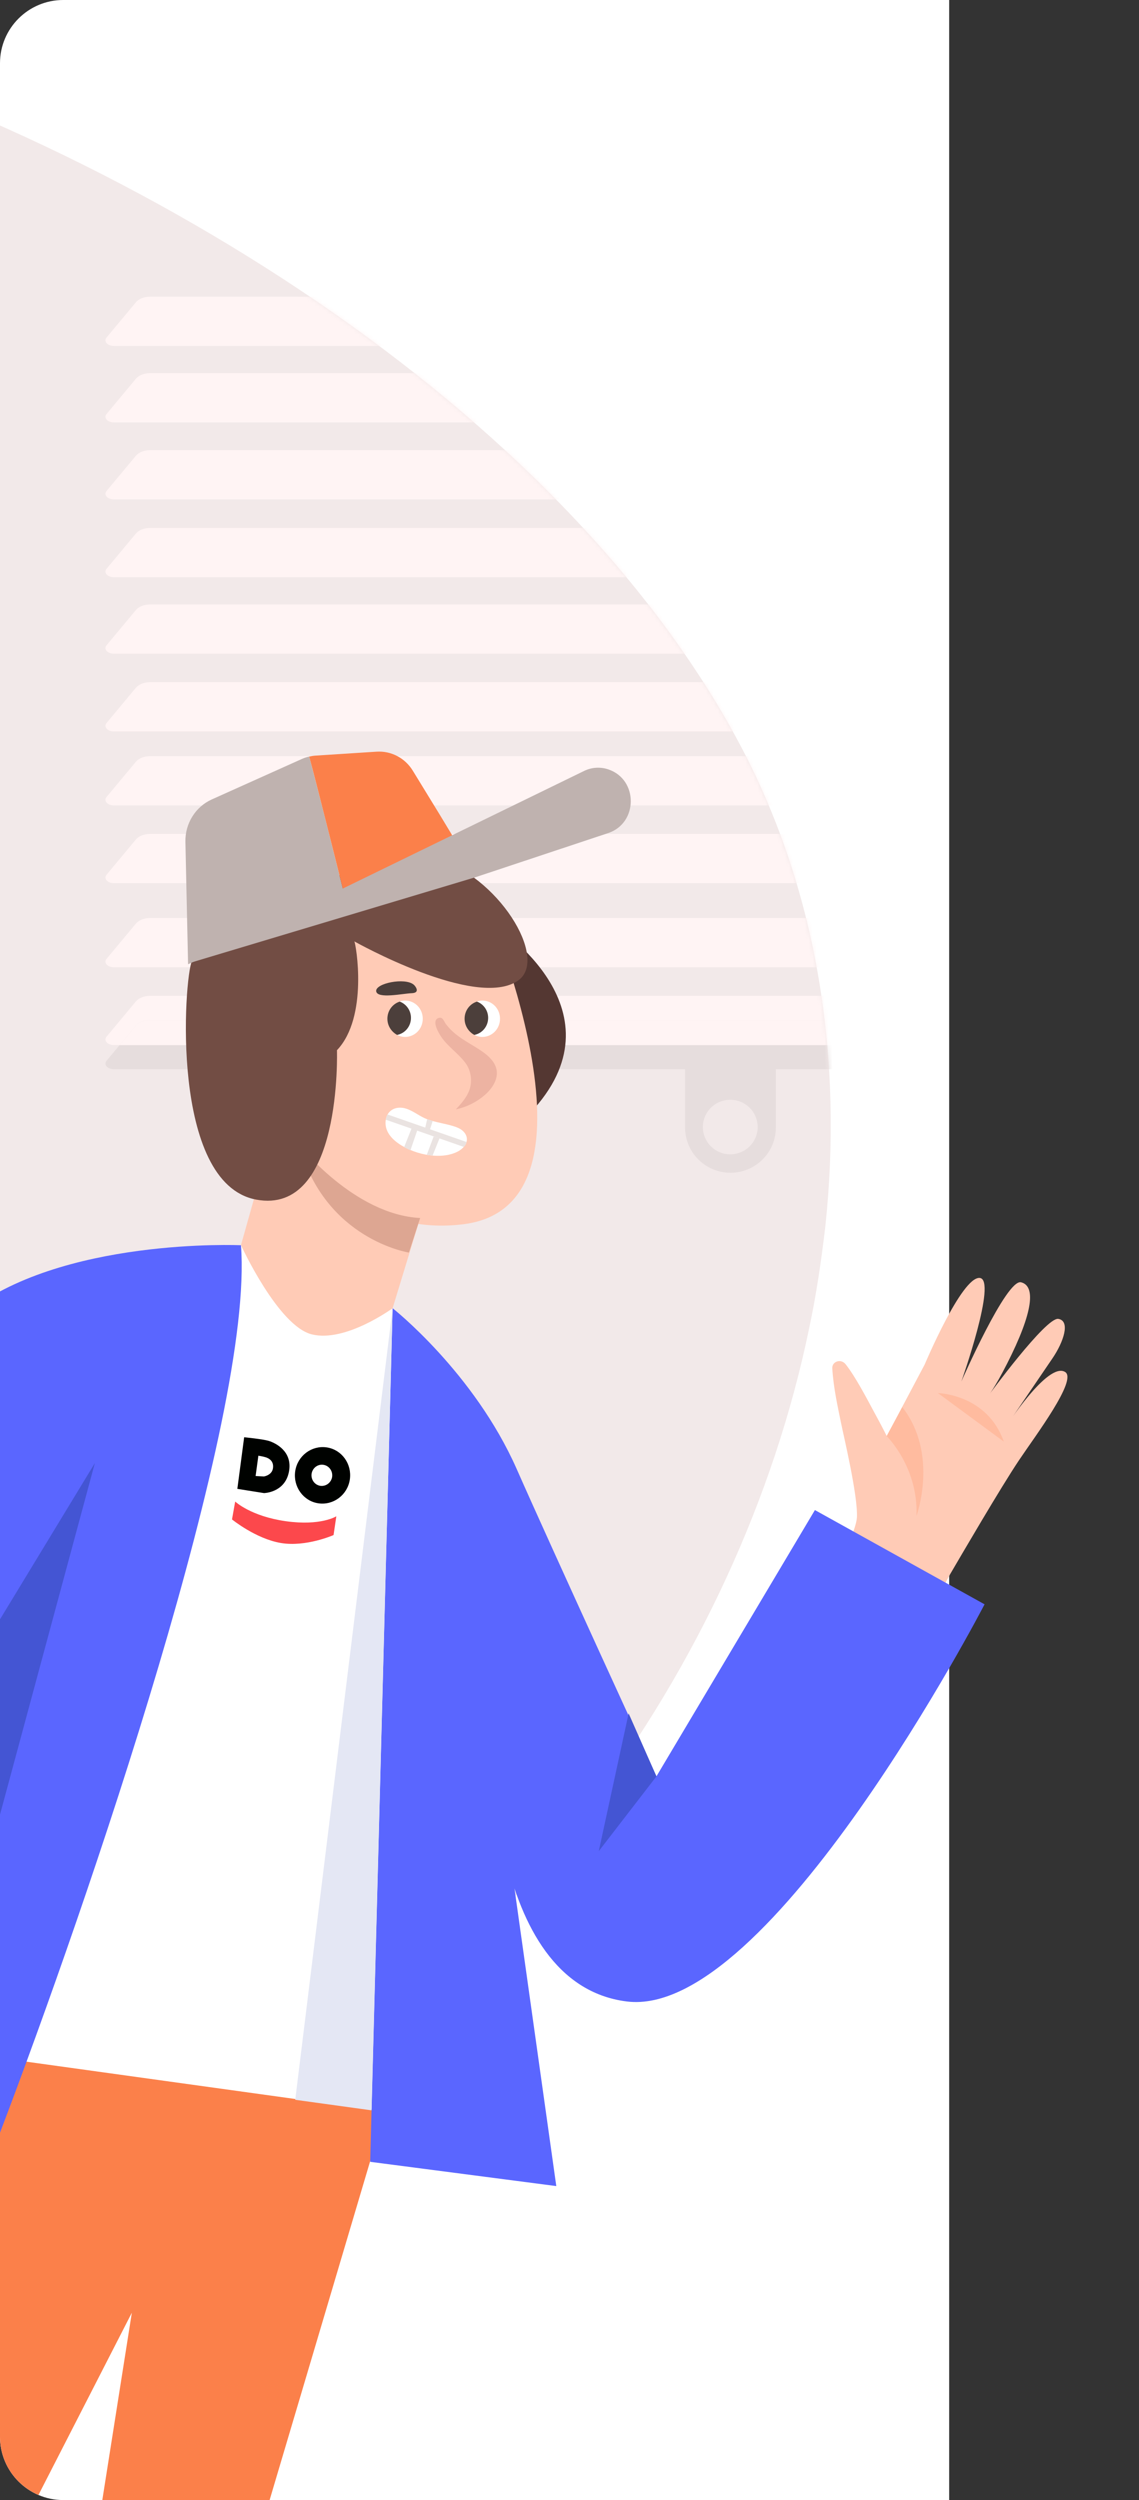 <svg width="288" height="632" viewBox="0 0 288 632" fill="none" xmlns="http://www.w3.org/2000/svg">
<rect x="0" y="0" width="288" height="632" fill="#333333" stroke="none"/>
<path d="M0 16C0 7.163 7.163 0 16 0H240V632H16C7.163 632 0 624.837 0 616V16Z" fill="white"/>
<g clip-path="url(#clip0_2877_1111)">
<path d="M-361.654 50.06C-407.353 97.757 -424.476 158.152 -420.5 220.968C-419.685 233.69 -417.961 246.389 -415.669 259.187C-404.313 318.175 -375.892 377.184 -336.904 427.846C-334.703 430.748 -332.384 433.533 -330.072 436.546C-300.837 472.552 -266.25 503.87 -228.389 527.255C-199.041 545.395 -167.867 558.824 -136.076 565.866C-122.273 568.928 -108.786 570.974 -95.498 571.887C-66.2 574.1 -38.147 571.566 -11.817 565.208C-6.895 564.058 -2.196 562.687 2.621 561.199C6.631 560.073 10.648 558.72 14.554 557.255C20.526 555.055 26.27 552.861 32.138 550.323C64.585 536.072 93.656 515.877 118.511 491.465C129.362 480.836 139.32 469.546 148.385 457.597C176.285 420.82 195.795 378.455 204.62 335.679C206.428 327.213 207.67 318.649 208.684 310.09C213.171 267.879 206.839 226.057 187.746 189.452C102.356 26.309 -228.303 -88.838 -361.654 50.06Z" fill="#F2E9E9"/>
<mask id="mask0_2877_1111" style="mask-type:alpha" maskUnits="userSpaceOnUse" x="-422" y="-13" width="633" height="586">
<path d="M-361.654 50.06C-407.353 97.757 -424.476 158.152 -420.5 220.968C-419.685 233.69 -417.961 246.389 -415.669 259.187C-404.313 318.175 -375.892 377.184 -336.904 427.846C-334.703 430.748 -332.384 433.533 -330.072 436.546C-300.837 472.552 -266.25 503.87 -228.389 527.255C-199.041 545.395 -167.867 558.824 -136.076 565.866C-122.273 568.928 -108.786 570.974 -95.498 571.887C-66.2 574.1 -38.147 571.566 -11.817 565.208C-6.895 564.058 -2.196 562.687 2.621 561.199C6.631 560.073 10.648 558.72 14.554 557.255C20.526 555.055 26.27 552.861 32.138 550.323C64.585 536.072 93.656 515.877 118.511 491.465C129.362 480.836 139.32 469.546 148.385 457.597C176.285 420.82 195.795 378.455 204.62 335.679C206.428 327.213 207.67 318.649 208.684 310.09C213.171 267.879 206.839 226.057 187.746 189.452C102.356 26.309 -228.303 -88.838 -361.654 50.06Z" fill="#F2E9E9"/>
</mask>
<g mask="url(#mask0_2877_1111)">
<path d="M34.37 134.873L26.931 143.801C26.148 144.75 27.169 145.919 28.803 145.919H293.395C289.735 142.514 287.403 139.498 279.3 133.467H37.962C36.464 133.467 35.102 133.992 34.37 134.873Z" fill="#FFF4F4"/>
<path d="M34.37 115.204L26.931 124.132C26.148 125.081 27.169 126.25 28.803 126.25H270.09C262.311 120.252 258.532 117.847 252.539 113.797H37.962C36.464 113.797 35.102 114.34 34.37 115.204Z" fill="#FFF4F4"/>
<path d="M34.37 173.856L26.931 182.785C26.148 183.734 27.169 184.903 28.803 184.903H327.986C325.075 181.514 321.654 176.499 318.215 172.45H37.962C36.464 172.45 35.102 172.992 34.37 173.856Z" fill="#FFF4F4"/>
<path d="M34.37 154.205L26.931 163.133C26.148 164.082 27.169 165.251 28.803 165.251H312.138C308.188 161.354 306.401 158.576 300.375 152.798H37.962C36.464 152.798 35.102 153.34 34.37 154.205Z" fill="#FFF4F4"/>
<path d="M34.37 76.406L26.931 85.335C26.148 86.283 27.169 87.452 28.803 87.452H201.214C195.733 83.776 173.041 77.643 163.338 75H37.962C36.464 75 35.102 75.525 34.37 76.406Z" fill="#FFF4F4"/>
<path d="M34.37 95.737L26.931 104.665C26.148 105.614 27.169 106.783 28.803 106.783H241.032C236.214 103.073 223.157 97.058 217.131 94.331H37.962C36.464 94.331 35.102 94.873 34.37 95.737Z" fill="#FFF4F4"/>
<path d="M34.37 212.213L26.931 221.142C26.148 222.091 27.169 223.26 28.803 223.26H352.381C349.708 218.905 348.21 214.805 345.146 210.807H37.962C36.464 210.807 35.102 211.349 34.37 212.213Z" fill="#FFF4F4"/>
<path d="M30.25 264.191L26.931 268.173C26.148 269.122 27.169 270.291 28.803 270.291H374C372.911 268.241 372.57 266.224 371.583 264.191H30.25Z" fill="#E6DDDD"/>
<path d="M34.37 192.56L26.931 201.489C26.148 202.438 27.169 203.607 28.803 203.607H340.754C337.962 199.71 335.272 195.017 332.378 191.154H37.962C36.464 191.154 35.102 191.68 34.37 192.56Z" fill="#FFF4F4"/>
<path d="M34.37 253.145L26.931 262.073C26.148 263.022 27.169 264.191 28.803 264.191H30.25L34.37 259.244C35.085 258.38 36.464 257.838 37.962 257.838H369.029C368.195 255.89 367.582 253.755 366.306 251.739H37.962C36.464 251.739 35.102 252.281 34.37 253.145Z" fill="#FFF4F4"/>
<path d="M368.961 257.838H37.962C36.464 257.838 35.085 258.381 34.37 259.245L30.25 264.192H371.617C370.714 262.04 370.119 260.176 368.961 257.838Z" fill="#FFF4F4"/>
<path d="M34.37 233.476L26.931 242.404C26.148 243.353 27.169 244.522 28.803 244.522H363.156C360.875 240.1 359.292 236.204 356.977 232.07H37.962C36.464 232.07 35.102 232.612 34.37 233.476Z" fill="#FFF4F4"/>
<path d="M173.228 269.749V285.047C173.228 291.35 178.369 296.466 184.702 296.466C191.034 296.466 196.175 291.35 196.175 285.047V269.749H173.228ZM184.651 291.807C180.82 291.807 177.722 288.724 177.722 284.912C177.722 281.1 180.82 278.016 184.651 278.016C188.481 278.016 191.579 281.1 191.579 284.912C191.579 288.724 188.481 291.807 184.651 291.807Z" fill="#E6DDDD"/>
</g>
</g>
<g clip-path="url(#clip1_2877_1111)">
<path d="M-11.008 562.313C-9.417 557.418 -0.034 534.852 11.506 504.594L81.312 510.646L103.96 511.426L44.882 710.478C23.366 705.045 9.868 682.143 24.077 643.368L33.338 584.643L3.241 643.368C0.518 641.727 -30.597 615.423 -37.283 606.762" fill="#FB804A"/>
<path d="M99.27 330.716L97.059 533.726L6.546 521.165L60.929 314.793L99.27 330.716Z" fill="white"/>
<path d="M124.291 233.348C124.291 233.348 156.942 253.628 136.154 278.99C115.366 304.353 114.395 236.387 114.395 236.387" fill="#543732"/>
<path d="M203.051 413.806C203.051 413.806 216.38 389.132 216.672 383.619C216.963 378.106 213.255 362.744 212.616 359.519C211.883 355.838 210.762 351.042 210.447 345.949C210.327 344.13 212.657 343.392 213.819 344.872C216.283 347.993 219.139 353.466 220.734 356.426C223.24 361.005 224.222 363.035 224.222 363.035L233.805 344.945C233.805 344.945 243.147 322.75 247.696 323.054C252.258 323.341 243.086 349.231 243.086 349.231C243.086 349.231 254.47 323.227 258.173 324.155C261.856 325.068 261.355 331.521 254.621 344.766C251.409 351.066 249.878 352.873 249.878 352.873C249.878 352.873 264.488 332.897 267.601 333.407C270.713 333.917 268.946 339.223 266.123 343.375C263.299 347.526 254.168 360.938 254.168 360.938C254.168 360.938 264.938 344.099 269.325 346.833C272.498 348.815 261.783 362.979 257.683 369.103C253.002 376.079 243.002 393.251 240.278 397.89C237.555 402.529 222.777 433.132 222.777 433.132L203.051 413.806Z" fill="#FFCBB6"/>
<path d="M224.191 363.039C224.191 363.039 232.198 370.808 231.74 383.219C231.74 383.219 237.438 367.629 228.147 355.709L224.191 363.039Z" fill="#FFBB9F"/>
<path d="M237.157 352.164C237.157 352.164 249.588 352.407 253.819 364.432L237.157 352.164Z" fill="#FFBB9F"/>
<path d="M130.658 371.38C139.448 391.31 165.979 449.055 165.979 449.055L206.052 381.735L248.95 405.564C248.95 405.564 194.613 510.458 158.51 505.967C122.407 501.475 124.402 436.898 124.402 436.898L140.661 552.631L93.611 546.499L99.273 330.713C99.273 330.713 119.846 346.905 130.658 371.38Z" fill="#5A66FF"/>
<path d="M122.054 226.68C122.054 226.68 156.054 304.49 117.281 309.466C71.796 315.302 53.758 249.058 53.758 249.058" fill="#FFCBB6"/>
<path d="M109.464 297.308L99.272 330.712C99.272 330.712 87.409 339.426 78.861 337.329C70.314 335.231 60.931 314.763 60.931 314.763L73.981 268.395L109.464 297.308Z" fill="#FFCBB6"/>
<path d="M106.236 307.906L103.405 316.647C103.405 316.647 82.159 313.392 75.634 289.401C75.634 289.401 89.519 307.045 106.236 307.906Z" fill="#DDA692"/>
<path d="M89.596 237.978C90 238.596 93.209 257.074 85.201 265.492C85.201 265.492 86.603 307.369 64.763 303.254C42.923 299.139 46.536 247.23 48.532 242.927C50.527 238.623 93.802 212.561 109.818 216.865C125.833 221.168 138.856 242.308 131.037 247.849C120.441 255.353 89.596 237.978 89.596 237.978Z" fill="#724D44"/>
<path d="M46.883 212.829C46.775 208.203 49.417 203.953 53.543 202.097L76.353 191.85C76.946 191.581 77.566 191.393 78.186 191.258C79.939 197.821 84.55 216.11 86.949 225.712L47.557 243.759L46.883 212.829Z" fill="#BFB2AF"/>
<path d="M79.778 191.016L95.2 190.021C98.894 189.779 102.399 191.608 104.367 194.809C108.466 201.479 115.072 212.237 115.233 212.748L86.95 225.712C84.55 216.11 79.966 197.821 78.187 191.259C78.726 191.151 79.238 191.043 79.778 191.016Z" fill="#FB804A"/>
<path d="M120.215 221.76L153.783 210.598C161.36 208.07 161.414 197.096 153.864 194.514C151.842 193.815 149.604 193.949 147.69 194.891L48.225 243.357L120.215 221.76Z" fill="#BFB2AF"/>
<path d="M115.267 261.457C117.316 263.098 119.662 264.254 121.819 265.734C123.518 266.89 125.189 268.423 125.567 270.467C125.998 272.888 124.407 275.255 122.547 276.842C120.471 278.644 117.936 279.881 115.267 280.446C116.642 278.966 118.044 277.406 118.718 275.47C119.473 273.238 119.096 270.602 117.694 268.719C115.941 266.325 113.191 264.55 111.546 262.076C110.872 261.081 108.958 257.853 110.98 257.315C112.005 257.046 112.247 258.203 112.76 258.902C113.488 259.843 114.323 260.704 115.267 261.457Z" fill="#EDB3A2"/>
<path d="M104.612 248.923C105.043 249.273 106.365 250.994 104.1 251.075C101.835 251.156 95.418 252.581 95.121 250.591C94.852 248.574 102.401 247.041 104.612 248.923Z" fill="#4C3F3B"/>
<path d="M123.408 257.291C123.408 255.381 122.222 253.794 120.55 253.176C120.982 253.041 121.44 252.934 121.952 252.934C124.433 252.934 126.428 254.978 126.428 257.533C126.428 260.088 124.433 262.132 121.952 262.132C121.198 262.132 120.523 261.917 119.903 261.594C121.899 261.218 123.408 259.442 123.408 257.291Z" fill="white"/>
<path d="M117.473 257.531C117.473 255.487 118.768 253.793 120.574 253.201C122.219 253.793 123.432 255.407 123.432 257.316C123.432 259.468 121.922 261.243 119.927 261.62C118.471 260.813 117.473 259.307 117.473 257.531Z" fill="#4C3F3B"/>
<path d="M103.878 257.291C103.878 255.381 102.691 253.794 101.02 253.176C101.451 253.041 101.909 252.934 102.422 252.934C104.902 252.934 106.897 254.978 106.897 257.533C106.897 260.088 104.902 262.132 102.422 262.132C101.667 262.132 100.993 261.917 100.372 261.594C102.368 261.218 103.878 259.442 103.878 257.291Z" fill="white"/>
<path d="M97.955 257.531C97.955 255.487 99.249 253.793 101.056 253.201C102.701 253.793 103.914 255.407 103.914 257.316C103.914 259.468 102.404 261.243 100.409 261.62C98.953 260.813 97.955 259.307 97.955 257.531Z" fill="#4C3F3B"/>
<path d="M114.76 284.721C115.515 284.963 116.27 285.259 116.89 285.77C117.51 286.281 117.995 287.007 118.049 287.814C118.157 289.267 116.971 290.477 115.704 291.123C113.87 292.064 111.74 292.279 109.664 292.145C106.833 291.929 104.056 291.069 101.602 289.616C100.038 288.675 98.555 287.438 97.854 285.743C97.153 284.049 97.423 281.79 98.906 280.714C99.957 279.907 101.44 279.853 102.681 280.257C104.568 280.848 106.132 282.247 108.019 282.946C110.203 283.753 112.549 284.022 114.76 284.721Z" fill="white"/>
<path d="M117.985 288.702L98.006 281.736C98.006 281.736 97.79 282.167 97.737 282.328C97.683 282.489 97.548 283.054 97.548 283.054L117.284 289.94C117.284 289.94 117.662 289.509 117.743 289.348C117.824 289.186 117.985 288.702 117.985 288.702Z" fill="#EAE3E1"/>
<path d="M109.416 283.377L108.688 285.636L107.502 285.152L108.014 282.919L109.416 283.377Z" fill="#EAE3E1"/>
<path d="M111.136 287.758L109.384 292.116L107.901 291.954L109.653 287.301L111.136 287.758Z" fill="#EAE3E1"/>
<path d="M105.527 285.692C105.473 285.826 103.775 290.802 103.775 290.802L102.184 289.995L104.098 285.181L105.527 285.692Z" fill="#EAE3E1"/>
<path d="M67.986 364.26C66.465 363.788 61.736 363.33 61.736 363.33L60.014 376.375L66.756 377.449C66.756 377.449 72.008 377.36 73.053 372.095C74.098 366.83 69.533 364.74 67.986 364.26ZM66.736 373.244L64.632 373.133L65.333 367.992C65.333 367.992 66.517 368.17 67.261 368.415C68.005 368.661 69.289 369.371 69.022 371.169C68.762 372.94 66.736 373.244 66.736 373.244Z" fill="#000200"/>
<path d="M82.6 365.891C78.772 365.332 75.206 368.041 74.642 371.935C74.078 375.829 76.703 379.479 80.505 380.03C84.333 380.589 87.898 377.88 88.463 373.986C89.027 370.092 86.428 366.449 82.6 365.891ZM80.996 375.611C79.571 375.391 78.585 374.039 78.788 372.559C79.018 371.086 80.35 370.076 81.775 370.296C83.2 370.517 84.186 371.868 83.983 373.349C83.761 374.795 82.429 375.806 80.996 375.611Z" fill="#000200"/>
<path d="M59.467 379.583C59.467 379.583 63.39 383.303 72.269 384.553C81.148 385.804 85.044 383.306 85.044 383.306L84.345 388.053C84.345 388.053 77.385 391.139 71.013 390.061C64.666 388.991 58.664 384.104 58.664 384.104L59.467 379.583Z" fill="#FC484C"/>
<path d="M165.987 449.055L151.401 467.962L158.95 433.132L165.987 449.055Z" fill="#4455D3"/>
<path d="M99.27 330.713L74.653 530.818L93.931 533.481L99.27 330.713Z" fill="#E4E7F4"/>
<path d="M28.413 592.624C28.413 592.624 25.097 590.527 20.513 587.46C23.128 589.155 25.798 590.822 28.521 592.463L28.413 592.624Z" fill="#FB804A"/>
<path d="M-61.854 405.537C-43.654 376.033 -21.545 342.628 -8.953 332.354C15.124 312.72 60.934 314.791 60.934 314.791C64.25 358.12 22.38 480.403 0.001 539.143L-23.613 530.786L-40.607 544.992C-66.303 516.16 -77.843 482.298 -89.221 450.911C-88.493 449.647 -86.201 446.285 -85.311 444.752L-61.854 405.537Z" fill="#5A66FF"/>
<path d="M-20.524 443.164L23.992 369.846L-0.248 459.651L-20.524 443.164Z" fill="#4455D3"/>
</g>
<defs>
<clipPath id="clip0_2877_1111">
<rect width="280" height="632" fill="white"/>
</clipPath>
<clipPath id="clip1_2877_1111">
<path d="M0 190H288V632H16C7.163 632 0 624.837 0 616V190Z" fill="white"/>
</clipPath>
</defs>
</svg>
